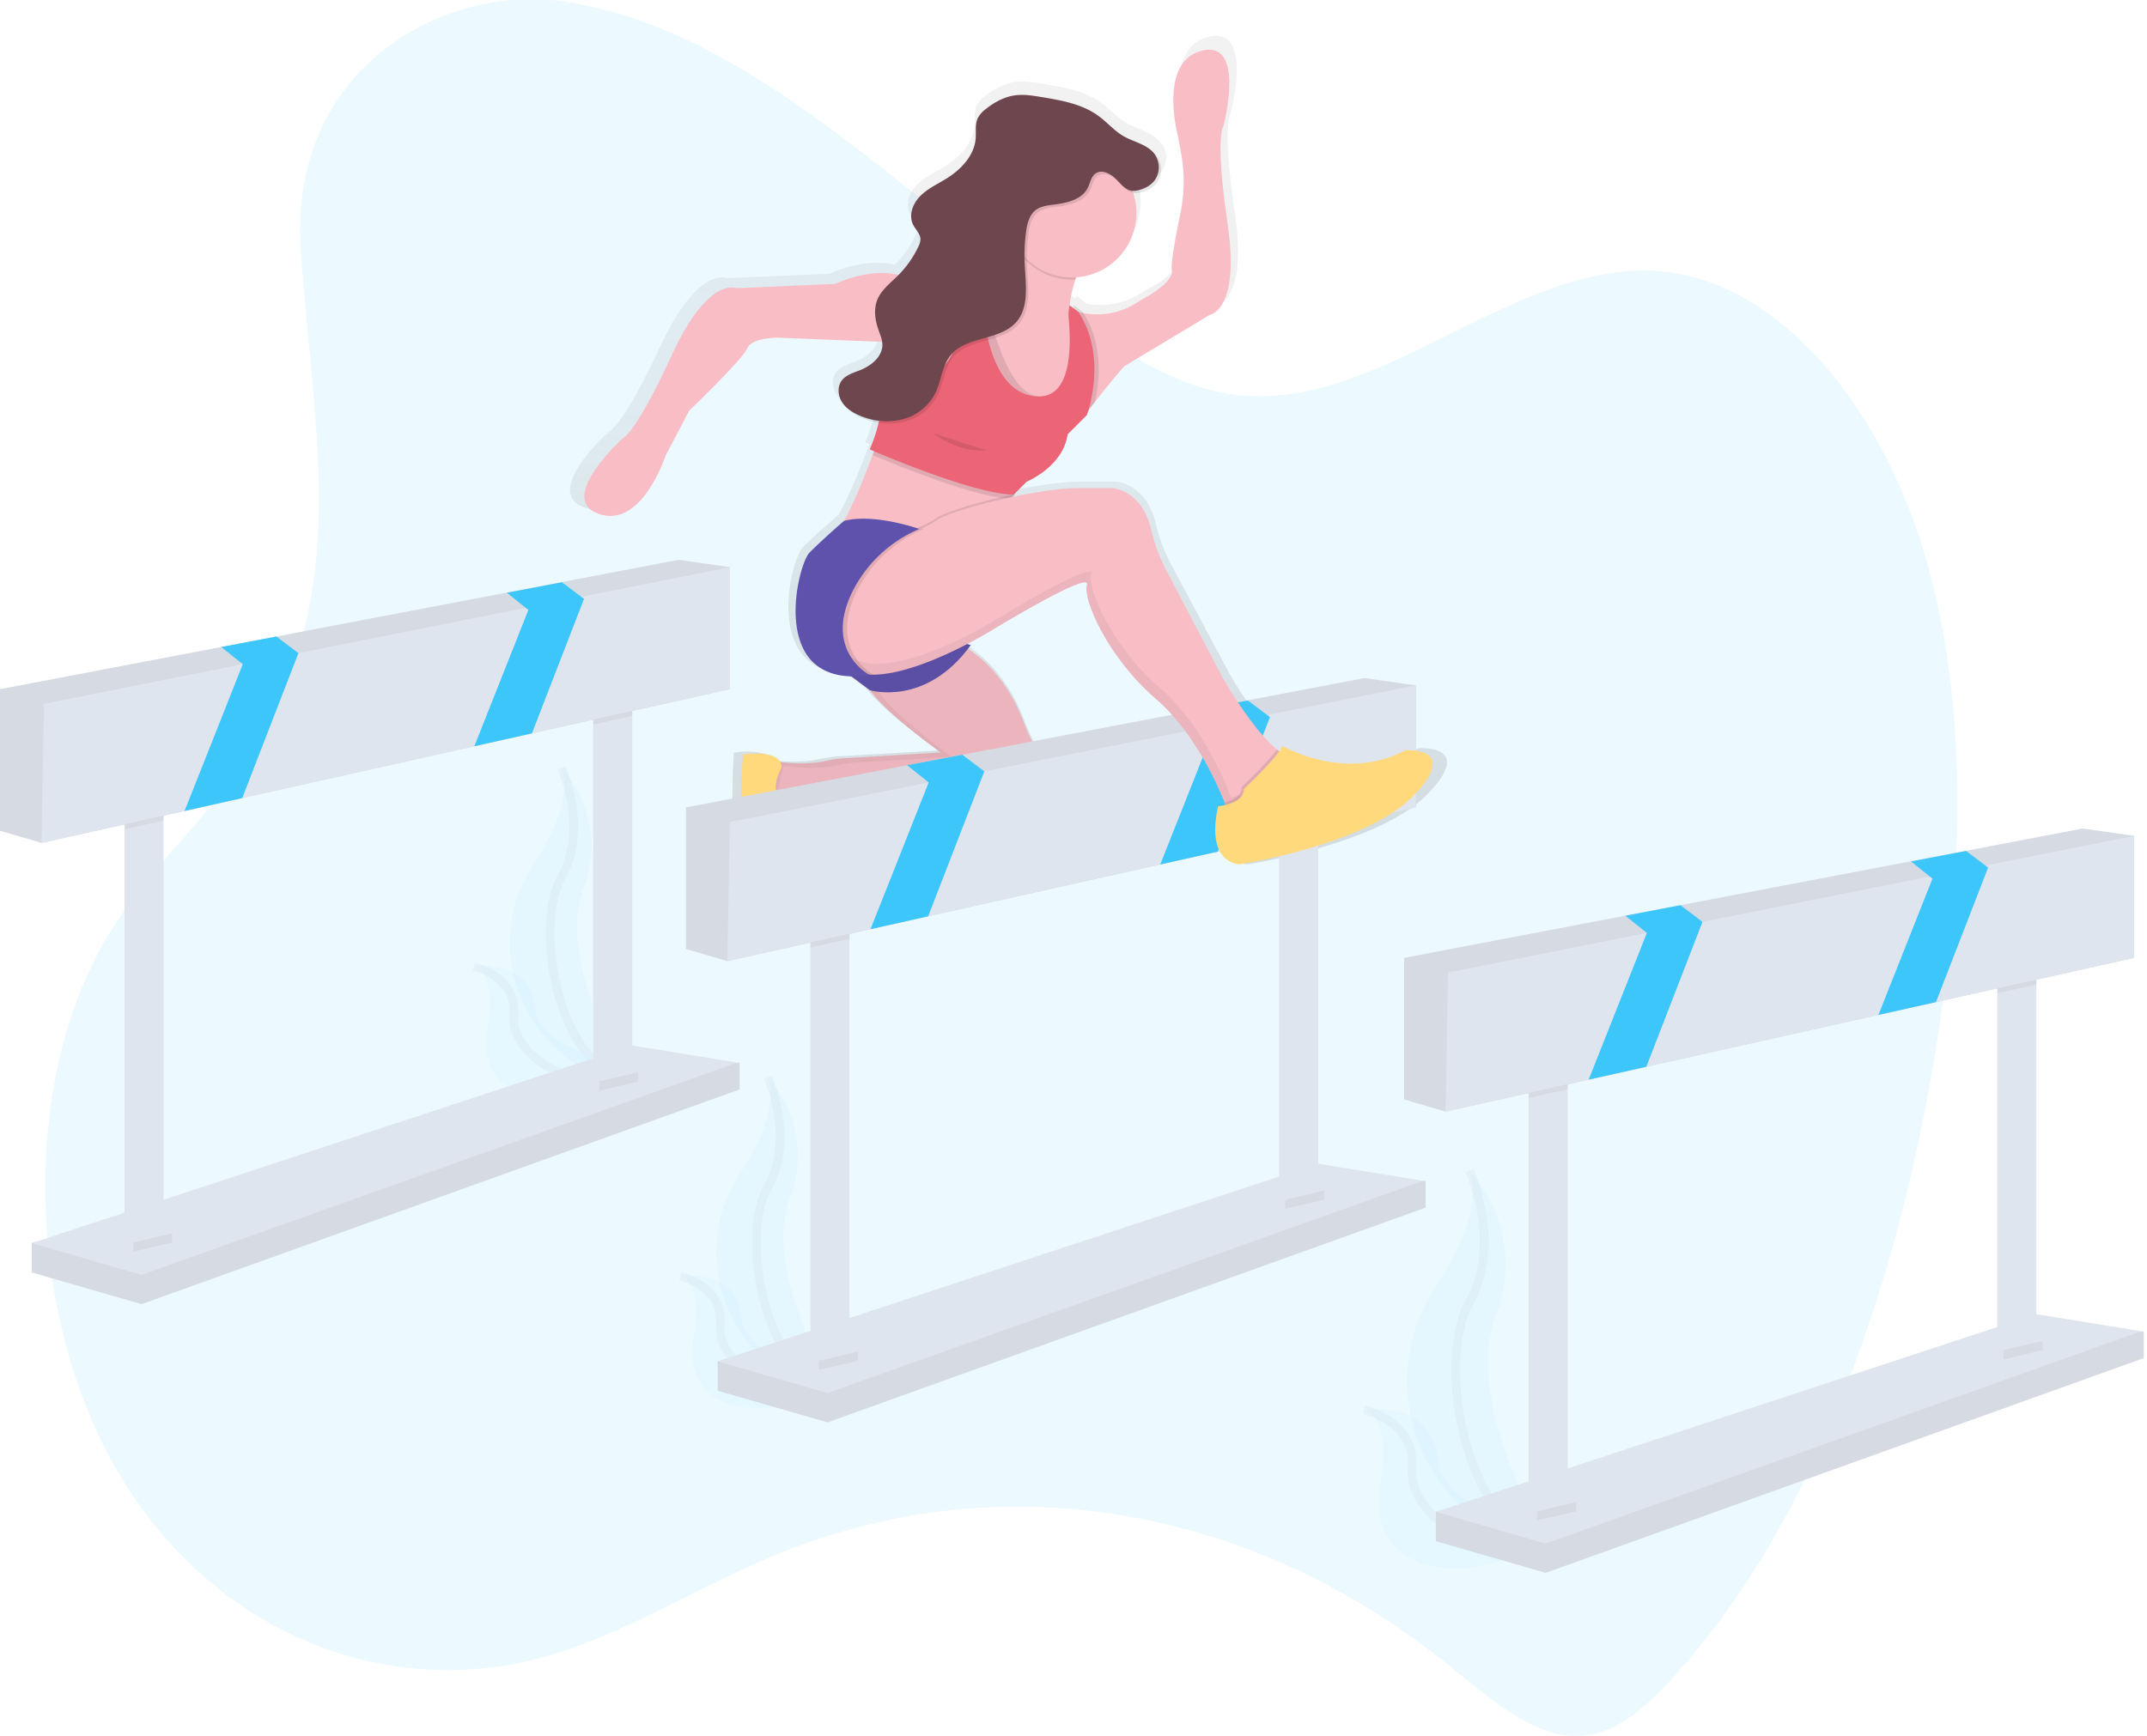 <svg xmlns="http://www.w3.org/2000/svg" xmlns:xlink="http://www.w3.org/1999/xlink" width="251" height="203" viewBox="0 0 251 203"><defs><path id="q5gua" d="M900.518 276.118c23.378 3.2 42.359 25.451 63.422 39.337 4.693 3.095 9.612 5.82 14.813 6.626 17.23 2.675 33.116-15.859 50.426-14.345 14.029 1.226 25.926 16.087 30.974 33.568 5.048 17.48 4.273 37.032 1.47 55.383-4.389 28.656-14.112 56.848-31.037 75.487-2.792 3.077-5.912 5.955-9.499 6.654-5.978 1.179-11.52-3.886-16.694-8.074-23.347-18.908-52.864-23.71-78.931-12.84-8.828 3.68-17.272 9.05-26.306 11.699-17.398 5.092-37.086-1.343-48.898-19.105-11.812-17.762-13.732-46.956-2.478-65.357 4.698-7.68 11.173-13.102 16.105-20.512 12.393-18.602 7.818-37.41 6.285-59.224-1.511-21.495 16.69-31.165 30.348-29.297z"/><path id="q5gub" d="M1006.784 412.89s6.915 6.915 3.016 17.177c-3.899 10.26 6.692 27.324 6.692 27.324l-.324-.053c-14.203-2.514-21.26-18.75-13.36-30.816 2.93-4.477 5.34-9.74 3.976-13.632z"/><path id="q5guc" d="M1006.784 413.016s6.915 6.915 3.016 17.176 6.692 27.325 6.692 27.325l-.324-.053c-14.203-2.514-21.26-18.75-13.36-30.816 2.93-4.49 5.34-9.75 3.976-13.632z"/><path id="q5gud" d="M1006.784 412.89s3.904 8.477 0 15.392c-3.904 6.915-.669 26.321 9.703 29.109"/><path id="q5gue" d="M994.469 440.868s7.89-1.257 8.61 5.814c.718 7.071 15.172 8.044 15.172 8.044l-.271.181c-11.935 7.836-23.343 4.99-21.618-5.412.636-3.858.583-7.745-1.893-8.627z"/><path id="q5guf" d="M994.469 440.868s6.126 1.345 5.62 6.913c-.505 5.568 9.095 12.244 18.162 6.953"/><path id="q5gug" d="M924.766 402s5.746 5.747 2.513 14.271c-3.232 8.524 5.56 22.704 5.56 22.704l-.268-.045c-11.8-2.084-17.664-15.585-11.103-25.605 2.428-3.728 4.431-8.1 3.298-11.324z"/><path id="q5guh" d="M924.766 402.096s5.746 5.747 2.513 14.27c-3.232 8.525 5.56 22.705 5.56 22.705l-.28-.038c-11.8-2.084-17.665-15.585-11.104-25.605 2.44-3.735 4.444-8.107 3.31-11.332z"/><path id="q5gui" d="M924.766 402s3.242 7.04 0 12.788c-3.243 5.749-.556 21.87 8.061 24.187"/><path id="q5guj" d="M914.532 425.24s6.563-1.038 7.154 4.832c.591 5.87 12.607 6.699 12.607 6.699l-.227.15c-9.916 6.511-19.396 4.148-17.965-4.497.53-3.225.487-6.462-1.569-7.184z"/><path id="q5guk" d="M914.532 425.24s5.088 1.116 4.67 5.744c-.417 4.628 7.557 10.176 15.083 5.782"/><path id="q5gul" d="M900.634 365.803s5.746 5.746 2.513 14.27c-3.232 8.524 5.56 22.704 5.56 22.704l-.268-.045c-11.8-2.084-17.664-15.585-11.103-25.605 2.428-3.728 4.431-8.099 3.298-11.324z"/><path id="q5gum" d="M900.634 365.898s5.746 5.747 2.513 14.27c-3.232 8.525 5.56 22.705 5.56 22.705l-.28-.038c-11.8-2.084-17.665-15.585-11.104-25.605 2.441-3.735 4.444-8.106 3.31-11.332z"/><path id="q5gun" d="M900.634 365.803s3.242 7.038 0 12.787c-3.243 5.75-.556 21.87 8.061 24.187"/><path id="q5guo" d="M890.4 389.042s6.564-1.038 7.154 4.832c.591 5.87 12.607 6.699 12.607 6.699l-.226.15c-9.917 6.511-19.396 4.148-17.966-4.496.53-3.225.487-6.463-1.569-7.185z"/><path id="q5gup" d="M890.4 389.042s5.088 1.116 4.67 5.744c-.417 4.628 7.557 10.176 15.083 5.782"/><path id="q5guq" d="M838.71 424.8v-3.426l70.206-19.69 12.557-1.428v3.14l-69.92 25.112z"/><path id="q5gur" d="M838.71 421.374l70.206-23.116 12.273 1.998-69.636 24.828z"/><path id="q5gus" d="M849.555 422.231V369.15h4.567v53.082z"/><path id="q5gut" d="M904.349 403.396v-46.52h4.567v46.52z"/><path id="q5guu" d="M920.331 342.322v14.27l-57.009 12.735-6.744 1.508-16.726 3.736-4.852-1.428v-16.55l25.869-4.932 6.438-1.227 47.032-8.967z"/><path id="q5guv" d="M854.122 369.149v2.805l-4.567 1.02v-3.825z"/><path id="q5guw" d="M908.916 356.877v2.838l-4.567 1.018v-3.856z"/><path id="q5gux" d="M920.331 342.322v14.27l-23.146 5.171-6.732 1.504-27.13 6.06-6.745 1.508-16.726 3.736.286-16.267 23.245-4.632 6.503-1.295h.002l26.573-5.296 6.49-1.295z"/><path id="q5guy" d="M869.888 352.377l-6.566 16.95-6.744 1.508 6.805-17.163-2.514-2.011 6.438-1.227 2.579 1.943z"/><path id="q5guz" d="M903.278 346.032l-6.093 15.731-6.732 1.503 6.32-15.94-.312-.245-2.202-1.765 6.438-1.227 2.254 1.697.325.246z"/><path id="q5guA" d="M850.555 421.304l4.565-1.071v1.07l-4.565 1.072z"/><path id="q5guB" d="M905.063 402.468l4.565-1.07v1.07l-4.565 1.071z"/><path id="q5guC" d="M1000.839 363.498c-7.277 3.833-14.811-.503-14.811-.503a4.791 4.791 0 0 1-.405.633 9.814 9.814 0 0 1-.284-.22c-3.127-2.557-6.588-8.593-6.588-8.593l-6.745-12.646a19.737 19.737 0 0 1-1.852-4.824c-1.111-4.822-4.658-5.028-4.658-5.028h-4.156c-2.01 0-4.916.423-7.792 1.006a.528.528 0 0 0 .143-.287l-.138.028 1.543-1.508s4.417-1.79 4.937-5.624l2.338-2.3s.076-.2.181-.555l.777-.978c3.383-4.236 3.627-4.306 3.627-4.306l10.259-6.07s3.682-.524 2.146-10.822c-1.535-10.3-.502-11.564-.502-11.564s2.79-10.318-2.56-9.034c-5.349 1.285-2.93 10.105-2.93 10.105l.372 1.948c.466 2.44.44 4.949-.076 7.378-.555 2.627-1.176 5.872-1.02 6.647.274 1.35-2.816 3.059-2.816 3.059l-1.747 1.02a8.84 8.84 0 0 1-6.13 1.046l-.094-.14-1.045-.785a3.01 3.01 0 0 0-.076.327l-.427-.327v.025c0-.09 0-.176.02-.271a13.542 13.542 0 0 1 .77-3.087 7.722 7.722 0 0 0 7.254-7.654c0-.807-.129-1.608-.382-2.373.197.036.4.036.598 0 .94-.151 1.938-.634 2.426-1.466a2.69 2.69 0 0 0-.199-2.946 2.944 2.944 0 0 0-.402-.42c-.892-1.005-2.386-1.257-3.572-1.933-1.129-.636-1.986-1.651-3.037-2.408-1.986-1.435-4.524-1.868-6.948-2.262-1.04-.169-2.099-.337-3.144-.199-1.323.176-2.54.837-3.575 1.664a3.218 3.218 0 0 0-.902.993c-.385.754-.216 1.639-.284 2.474-.166 2.03-1.76 3.685-3.52 4.763-1.08.661-2.262 1.189-3.17 2.076-.907.888-1.442 2.288-.877 3.409.3.593.89 1.088.895 1.76a1.97 1.97 0 0 1-.251.84 12.235 12.235 0 0 1-2.41 3.393c-3.67-.885-7.633 1.06-7.633 1.06l-11.952.503s-3.379-1.533-7.793 7.924c-4.414 9.456-5.978 9.97-5.978 9.97s-8.044 7.156-2.858 8.945c5.186 1.79 8.044-6.902 8.044-6.902l2.878-5.35s6.496-6.136 7.016-7.412c.52-1.277 3.638-1.277 3.638-1.277l12.671.502c.017.103.027.206.03.31.03 1.417-1.299 2.513-2.636 3.039-.845.336-1.81.59-2.326 1.33-.515.738-.392 1.812.126 2.566.158.225.343.43.55.61.544.561 1.208.99 1.941 1.258a9.002 9.002 0 0 0 1.888.522 19.106 19.106 0 0 1-1.068 3.168l.502.216-.165.442c-.71 1.883-2.17 5.598-3.462 7.846-.012 0-2.348 1.98-4.16 3.77-1.385 1.363-4.723 14.48 5.045 14.716l2.23 1.644h.045c1.983 2.8 8.532 7.4 8.532 7.4l-11.581.684a14.495 14.495 0 0 0-2.29.322c-2.041.447-4.301.289-5.513.145-.802-1.508-4.525-.894-4.525-.894s-.52 7.669.252 12.013c.772 4.343 3.637 1.533 3.637 1.533-.52-3.833 3.77-6.654 3.77-6.654.546-.274 1.192-.606 1.951-1.005 2.409-1.292 13.864.683 17.406 1.337.78.145 1.572.213 2.365.201 10.153-.166 7.516-5.118 7.516-5.118l-2.044-4.022a20.673 20.673 0 0 1-.895-2.056c-1.804-4.776-4.61-7.405-6.759-8.813.116-.146.231-.292.344-.445 0 0-.17-.04-.43-.118 1.815-.928 3.017-1.67 3.017-1.67s11.953-7.156 11.435-5.366c-.518 1.79 2.6 8.69 8.315 13.546.166.141.327.284.488.43l.156.143.32.302.173.169.296.296.166.171.314.337.126.136c.143.157.283.316.422.477l.09.108c.108.128.215.255.32.382l.143.179.252.322.146.188.251.33.13.173.292.405.07.095c.12.168.236.335.35.503l.086.128.25.38.107.163.223.352.098.156.234.384.068.111c.203.335.395.67.578 1.006l.03.055.239.432.038.07.228.433.016.03a38.062 38.062 0 0 1 1.727 3.788c-.293.07-.589.121-.888.151-1.558 6.903 2.6 6.903 2.6 6.903s15.333-2.3 21.05-8.18c5.716-5.88-1.026-5.39-1.026-5.39z"/><path id="q5guE" d="M945.227 350.424s6.32 1.639 9.472 10.11c.253.685.543 1.357.867 2.011l1.979 3.967s2.551 4.869-7.27 5.027a11.402 11.402 0 0 1-2.288-.198c-3.426-.641-14.506-2.584-16.842-1.315a43.473 43.473 0 0 1-4.022 2.01l-2.765-3.016 1.006-4.022s3.32.624 6.189-.017c.728-.164 1.469-.27 2.214-.317l11.209-.666s-8.798-6.284-8.798-8.547c0-2.262 9.05-5.027 9.05-5.027z"/><path id="q5guF" d="M926.374 365.758s-2.765 4.51 2.889 5.278c0 0-4.146 2.766-3.643 6.536 0 0-2.765 2.765-3.519-1.508s-.251-11.815-.251-11.815 4.524-.754 4.524 1.509z"/><path id="q5guG" d="M925.62 369.528l1.006-4.022s3.32.624 6.189-.017c.728-.165 1.469-.27 2.214-.317l11.204-.671s-8.798-6.285-8.798-8.547c0-2.262 9.05-5.027 9.05-5.027l.067.02a8.229 8.229 0 0 0-1.325-.523s-9.05 2.765-9.05 5.027c0 2.263 8.799 8.547 8.799 8.547l-11.201.671c-.746.047-1.486.153-2.215.317-2.868.64-6.189.017-6.189.017l-1.005 4.022 2.765 3.017s.186-.075.568-.251z"/><path id="q5guH" d="M918.899 438.626V435.2l70.206-19.69 12.556-1.428v3.14l-69.92 25.112z"/><path id="q5guI" d="M918.899 435.2l70.206-23.117 12.272 1.999-69.636 24.828z"/><path id="q5guJ" d="M929.743 436.057v-53.083h4.567v53.083z"/><path id="q5guK" d="M984.537 417.221v-46.519h4.568v46.52z"/><path id="q5guL" d="M1000.52 356.148v14.27l-57.01 12.735-6.744 1.508-16.726 3.735-4.852-1.427v-16.55l25.867-4.933 6.44-1.227 47.032-8.966z"/><path id="q5guM" d="M934.31 382.974v2.806l-4.567 1.02v-3.826z"/><path id="q5guN" d="M989.105 370.702v2.838l-4.568 1.018v-3.856z"/><path id="q5guO" d="M1000.52 356.148v14.27l-23.147 5.17-6.732 1.504-27.13 6.06-6.745 1.509-16.726 3.735.286-16.266 23.245-4.633 6.503-1.294h.002l26.573-5.297 6.49-1.294z"/><path id="q5guP" d="M950.076 366.203l-6.566 16.95-6.744 1.508 6.805-17.164-2.516-2.01 6.44-1.228 2.579 1.944z"/><path id="q5guQ" d="M983.466 359.858l-6.093 15.73-6.732 1.504 6.32-15.94-.312-.246-2.202-1.765 6.438-1.226 2.255 1.697.324.246z"/><path id="q5guR" d="M930.743 435.13l4.565-1.072v1.071l-4.565 1.071z"/><path id="q5guS" d="M985.251 416.294l4.565-1.071v1.07l-4.565 1.07z"/><path id="q5guT" d="M976.43 312.818l-9.924 5.97s-.236.07-3.52 4.236l-1.178 1.508c-2.494 3.205-7.677 4.274-7.677 4.274l-3.288-5.058-.694-6.144.73-2.48.577-1.966 5.058.724 2.036 1.098 2.514-2.514a8.433 8.433 0 0 0 6.523-.88l1.69-1.005s2.986-1.682 2.722-3.016c-.151-.755.45-3.952.988-6.536.499-2.39.523-4.855.072-7.255l-.359-1.915s-2.335-8.678 2.835-9.935c5.171-1.256 2.477 8.884 2.477 8.884s-.99 1.242.502 11.37c1.493 10.127-2.084 10.64-2.084 10.64z"/><path id="q5guU" d="M960.071 311.47c-.282 2.66.993 3.017.993 3.017l.754 3.017v3.268l-2.262 3.77h-5.53l-4.777-2.262v-10.558l-.754-2.513a9.729 9.729 0 0 0 1.257-.164c2.426-.485 3.8-1.832 4.575-3.295 1.207-2.29.955-4.847.955-4.847s10.055-2.765 6.536 5.028a28.647 28.647 0 0 0-1.093 2.765 13.5 13.5 0 0 0-.654 2.775z"/><path id="q5guV" d="M953.671 333.539a.523.523 0 0 1-.148.294c-.131.152-.24.321-.325.503-1.176 2.22-3.446 10.055-3.446 10.055l-12.317-4.525-.179-.045-4.849-1.212c1.375-.983 3.673-6.877 4.608-9.406.251-.707.42-1.151.42-1.151l13.071 1.256s3.389 2.967 3.165 4.231z"/><path id="q5guW" d="M948.495 308.444s-3.77 1.509-7.541 0c-3.77-1.508-8.295.755-8.295.755l-11.563.502s-3.268-1.508-7.542 7.793c-4.273 9.3-5.781 9.803-5.781 9.803s-7.793 7.039-2.765 8.799c5.027 1.76 7.792-6.788 7.792-6.788l2.765-5.278s6.285-6.033 6.787-7.29c.503-1.257 3.52-1.257 3.52-1.257l12.568.503-.078 3.675 3.849 3.363 3.52-3.016 2.764-5.53z"/><path id="q5guX" d="M961.818 305.93a28.633 28.633 0 0 0-1.093 2.766h-.415a7.521 7.521 0 0 1-5.985-2.956c1.209-2.28.957-4.837.957-4.837s10.055-2.765 6.536 5.028z"/><path id="q5guY" d="M952.769 300.903a7.541 7.541 0 1 1 15.082 0 7.541 7.541 0 0 1-15.082 0z"/><path id="q5guZ" d="M953.671 333.539a.523.523 0 0 1-.148.294c-.131.152-.24.321-.325.503-4.471-.196-14.257-4.301-16.183-5.123.251-.706.42-1.151.42-1.151l13.071 1.256s3.389 2.957 3.165 4.221z"/><path id="q5guaa" d="M962.997 323.024l-1.179 1.508c-2.494 3.205-7.677 4.274-7.677 4.274l-3.288-5.058-.694-6.144.222-6.017c.7 3.267 2.662 10.085 5.655 10.683 5.005 1.005 4.646-6.166 4.4-9.175a4.074 4.074 0 0 1 .125-1.383l1.006.754.09.139c2.396 3.72 1.858 8.15 1.34 10.42z"/><path id="q5guab" d="M949.752 307.942h-2.514s2.514 16.088-9.3 11.563c0 0 1.005 3.77-1.257 9.05 0 0 12.066 5.278 16.842 5.278l1.508-1.508s4.273-1.76 4.776-5.53l2.262-2.263s2.514-6.787-1.005-12.066l-1.006-.754a4.06 4.06 0 0 0-.125 1.383c.251 3.016.606 10.175-4.4 9.175-6.284-1.257-5.78-14.328-5.78-14.328z"/><path id="q5guac" d="M932.659 353.692l4.022 3.016s6.535 2.011 11.814-5.279c0 0-3.268-.754-2.765-2.513.503-1.76-13.071 4.776-13.071 4.776z"/><path id="q5guad" d="M953.671 333.79a.523.523 0 0 1-.148.295c-1.006 1.005-3.77 10.557-3.77 10.557l-12.318-4.524-.179-.046a17.649 17.649 0 0 1 3.017-1.523c.857-.332 1.72-.684 2.466-1.02.605-.26 1.186-.57 1.737-.93 1.053-.755 5.098-1.961 9.195-2.809z"/><path id="q5guae" d="M982.18 369.528l-3.771 1.006s-.086-.252-.252-.69c-.804-2.045-3.484-8.196-8.044-12.13-5.53-4.776-8.546-11.564-8.044-13.323.503-1.76-11.06 5.279-11.06 5.279s-8.383 5.216-13.924 5.223a5.852 5.852 0 0 1-2.415-.447c-2.137-.963-3.002-2.65-3.29-4.274a7.471 7.471 0 0 1 1.507-5.86 17.189 17.189 0 0 1 7.39-5.512c.858-.332 1.72-.683 2.467-1.02.605-.26 1.186-.57 1.737-.93 1.76-1.257 11.814-3.771 16.59-3.771h4.022s3.43.201 4.505 4.942c.388 1.65.988 3.241 1.785 4.736l6.523 12.443s3.348 5.935 6.372 8.449c.862.718 1.7 1.158 2.426 1.103 3.268-.251-4.525 4.776-4.525 4.776z"/><path id="q5guaf" d="M970.405 297.138c.51-.92.434-2.052-.191-2.896-.845-1.099-2.37-1.35-3.575-2.039-1.093-.626-1.92-1.624-2.936-2.368-1.92-1.41-4.369-1.837-6.719-2.222-1.005-.166-2.03-.332-3.042-.194-1.279.174-2.455.825-3.458 1.637-.356.26-.653.593-.873.975-.372.734-.208 1.614-.274 2.434-.16 1.998-1.704 3.624-3.406 4.683-1.045.65-2.197 1.169-3.067 2.04-.87.873-1.395 2.25-.847 3.352.292.583.863 1.07.865 1.724-.017.29-.097.572-.236.827a12.034 12.034 0 0 1-2.398 3.406c-.89.885-1.954 1.68-2.416 2.848-.445 1.124-.251 2.406.158 3.545.191.543.43 1.086.44 1.659.028 1.395-1.257 2.466-2.551 2.989-.817.329-1.76.58-2.25 1.307-.49.726-.38 1.782.12 2.513.5.732 1.308 1.222 2.137 1.556a7.833 7.833 0 0 0 4.872.398 5.968 5.968 0 0 0 3.808-2.962c.754-1.468.805-3.267 1.85-4.55 1.843-2.24 5.73-1.674 7.652-3.848 1.544-1.747 1.124-4.394 1.006-6.722a20.698 20.698 0 0 1 .16-3.883c.126-.915.358-1.898 1.076-2.476.581-.468 1.365-.574 2.104-.664 1.544-.194 3.321-.568 4.022-1.958.292-.578.38-1.307.905-1.685.727-.522 1.745 0 2.378.629.7.696 1.285 1.553 2.348 1.38.903-.14 1.868-.616 2.338-1.435z"/><path id="q5guag" d="M970.134 296.866a2.682 2.682 0 0 0-.194-2.896c-.845-1.098-2.37-1.35-3.575-2.038-1.093-.626-1.92-1.624-2.936-2.368-1.92-1.41-4.368-1.838-6.719-2.222-1.005-.166-2.03-.332-3.041-.194-1.28.173-2.456.825-3.46 1.636-.355.26-.652.593-.872.976-.372.734-.208 1.614-.274 2.433-.16 1.999-1.704 3.625-3.406 4.683-1.045.651-2.197 1.17-3.066 2.041-.87.873-1.396 2.25-.848 3.351.292.583.863 1.071.865 1.725a1.96 1.96 0 0 1-.236.827 12.034 12.034 0 0 1-2.398 3.406c-.89.885-1.953 1.679-2.416 2.848-.445 1.123-.251 2.405.158 3.544.191.543.43 1.086.44 1.66.028 1.394-1.257 2.465-2.551 2.988-.817.33-1.76.58-2.25 1.307s-.38 1.782.12 2.514c.5.731 1.308 1.222 2.137 1.556a7.833 7.833 0 0 0 4.872.397 5.968 5.968 0 0 0 3.808-2.961c.754-1.468.805-3.268 1.85-4.55 1.843-2.24 5.73-1.674 7.652-3.848 1.544-1.748 1.124-4.394 1.006-6.722a20.709 20.709 0 0 1 .16-3.884c.126-.915.358-1.898 1.077-2.476.58-.468 1.365-.573 2.104-.664 1.543-.193 3.32-.568 4.022-1.958.291-.578.38-1.307.904-1.684.727-.523 1.745 0 2.378.628.7.697 1.285 1.554 2.348 1.38.903-.143 1.87-.618 2.34-1.435z"/><path id="q5guah" d="M944.096 326.669s2.765 2.262 6.285 2.011"/><path id="q5guai" d="M987.312 364.797c-1.443 1.418-4.63 3.474-4.63 3.474l-3.77 1.006s-2.766-8.044-8.296-12.82c-5.53-4.776-8.547-11.563-8.044-13.323.503-1.76-11.06 5.279-11.06 5.279s-8.384 5.216-13.924 5.223a5.852 5.852 0 0 1-2.416-.447c-2.136-.963-3.001-2.65-3.29-4.273a7.21 7.21 0 0 1 .206-3.346 7.338 7.338 0 0 0-.709 4.602c.29 1.624 1.154 3.311 3.29 4.274.765.318 1.589.47 2.416.447 5.53 0 13.924-5.223 13.924-5.223s11.563-7.039 11.06-5.28c-.502 1.76 2.514 8.548 8.044 13.324 5.53 4.776 8.296 12.82 8.296 12.82l3.77-1.006s6.508-4.2 5.133-4.73z"/><path id="q5guaj" d="M942.965 337.855l-.427.199a15.492 15.492 0 0 0-7.265 6.902c-3.368 6.556 1.083 9.51 1.812 9.937a5.852 5.852 0 0 1-2.415-.447c-2.137-.963-3.002-2.65-3.29-4.274a7.47 7.47 0 0 1 1.507-5.86 17.188 17.188 0 0 1 7.39-5.512c.858-.332 1.72-.683 2.467-1.02z"/><path id="q5guak" d="M942.462 337.855s-5.279-1.875-8.798-.937c0 0-2.262 1.943-4.022 3.702-1.433 1.433-5.027 16.088 7.039 14.329 0 0-5.57-2.871-1.91-9.993a15.49 15.49 0 0 1 7.264-6.902z"/><path id="q5gual" d="M982.18 369.528l-3.771 1.006s-.086-.252-.252-.689c.878-.231 2.011-.754 2.011-1.825 0 0 2.879-2.687 4.11-4.371.863.719 1.7 1.158 2.426 1.103 3.268-.251-4.525 4.776-4.525 4.776z"/><path id="q5guam" d="M980.42 368.271s3.77-3.519 4.524-5.027c0 0 7.29 4.273 14.329.503 0 0 6.535-.503 1.005 5.278-5.53 5.782-20.361 8.044-20.361 8.044s-4.022 0-2.514-6.787c0 0 3.017-.251 3.017-2.01z"/><path id="q5guan" d="M1002.857 456.222v-3.426l70.207-19.69 12.556-1.428v3.14l-69.92 25.112z"/><path id="q5guao" d="M1002.857 452.796l70.207-23.117 12.272 1.999-69.636 24.828z"/><path id="q5guap" d="M1013.702 453.653V400.57h4.567v53.083z"/><path id="q5guaq" d="M1068.496 434.818v-46.52h4.568v46.52z"/><path id="q5guar" d="M1084.478 373.744v14.27l-57.009 12.735-6.744 1.508-16.726 3.735-4.852-1.427v-16.55l25.866-4.933 6.44-1.226 47.033-8.967z"/><path id="q5guas" d="M1018.269 400.57v2.806l-4.567 1.02v-3.826z"/><path id="q5guat" d="M1073.064 388.298v2.838l-4.568 1.018v-3.856z"/><path id="q5guau" d="M1084.478 373.744v14.27l-23.146 5.171-6.732 1.503-27.13 6.06-6.745 1.51-16.726 3.734.286-16.266 23.245-4.633 6.503-1.294h.002l26.573-5.297 6.49-1.294z"/><path id="q5guav" d="M1034.035 383.799l-6.566 16.95-6.744 1.508 6.805-17.164-2.517-2.01 6.44-1.227 2.58 1.943z"/><path id="q5guaw" d="M1067.425 377.454l-6.093 15.731-6.732 1.503 6.32-15.94-.312-.246-2.202-1.764 6.438-1.227 2.254 1.697.325.246z"/><path id="q5guax" d="M1014.702 452.725l4.565-1.07v1.07l-4.565 1.071z"/><path id="q5guay" d="M1069.21 433.89l4.565-1.07v1.07l-4.565 1.068z"/><linearGradient id="q5guD" x1="952.91" x2="952.91" y1="378.45" y2="280.18" gradientUnits="userSpaceOnUse"><stop offset="0" stop-color="gray" stop-opacity=".25"/><stop offset=".54" stop-color="gray" stop-opacity=".12"/><stop offset="1" stop-color="gray" stop-opacity=".1"/></linearGradient></defs><g><g transform="translate(-835 -276)"><g opacity=".1"><use fill="#3dc6fa" xlink:href="#q5gua"/></g><g opacity=".2"><g opacity=".2"><use fill="#3dc6fa" xlink:href="#q5gub"/></g><g opacity=".02"><use xlink:href="#q5guc"/></g><g opacity=".2"><use fill="#fff" fill-opacity="0" stroke="#535461" stroke-miterlimit="50" xlink:href="#q5gud"/></g><g opacity=".2"><use fill="#3dc6fa" xlink:href="#q5gue"/></g><g opacity=".2"><use fill="#fff" fill-opacity="0" stroke="#535461" stroke-miterlimit="50" xlink:href="#q5guf"/></g></g><g opacity=".2"><g opacity=".2"><use fill="#3dc6fa" xlink:href="#q5gug"/></g><g opacity=".02"><use xlink:href="#q5guh"/></g><g opacity=".2"><use fill="#fff" fill-opacity="0" stroke="#535461" stroke-miterlimit="50" xlink:href="#q5gui"/></g><g opacity=".2"><use fill="#3dc6fa" xlink:href="#q5guj"/></g><g opacity=".2"><use fill="#fff" fill-opacity="0" stroke="#535461" stroke-miterlimit="50" xlink:href="#q5guk"/></g></g><g opacity=".2"><g opacity=".2"><use fill="#3dc6fa" xlink:href="#q5gul"/></g><g opacity=".02"><use xlink:href="#q5gum"/></g><g opacity=".2"><use fill="#fff" fill-opacity="0" stroke="#535461" stroke-miterlimit="50" xlink:href="#q5gun"/></g><g opacity=".2"><use fill="#3dc6fa" xlink:href="#q5guo"/></g><g opacity=".2"><use fill="#fff" fill-opacity="0" stroke="#535461" stroke-miterlimit="50" xlink:href="#q5gup"/></g></g><g><use fill="#dfe5ee" xlink:href="#q5guq"/></g><g opacity=".05"><use xlink:href="#q5guq"/></g><g><use fill="#dfe5ee" xlink:href="#q5gur"/></g><g><use fill="#dfe5ee" xlink:href="#q5gus"/></g><g><use fill="#dfe5ee" xlink:href="#q5gut"/></g><g><use fill="#dfe5ee" xlink:href="#q5guu"/></g><g opacity=".05"><use xlink:href="#q5guu"/></g><g opacity=".05"><use xlink:href="#q5guv"/></g><g opacity=".05"><use xlink:href="#q5guw"/></g><g><use fill="#dfe5ee" xlink:href="#q5gux"/></g><g><use fill="#3dc6fa" xlink:href="#q5guy"/></g><g><use fill="#3dc6fa" xlink:href="#q5guz"/></g><g opacity=".05"><use xlink:href="#q5guA"/></g><g opacity=".05"><use xlink:href="#q5guB"/></g><g><use fill="url(#q5guD)" xlink:href="#q5guC"/></g><g><use fill="#f8bdc5" xlink:href="#q5guE"/></g><g opacity=".05"><use xlink:href="#q5guF"/></g><g opacity=".05"><use xlink:href="#q5guE"/></g><g opacity=".05"><use xlink:href="#q5guG"/></g><g><use fill="#ffd97b" xlink:href="#q5guF"/></g><g><use fill="#dfe5ee" xlink:href="#q5guH"/></g><g opacity=".05"><use xlink:href="#q5guH"/></g><g><use fill="#dfe5ee" xlink:href="#q5guI"/></g><g><use fill="#dfe5ee" xlink:href="#q5guJ"/></g><g><use fill="#dfe5ee" xlink:href="#q5guK"/></g><g><use fill="#dfe5ee" xlink:href="#q5guL"/></g><g opacity=".05"><use xlink:href="#q5guL"/></g><g opacity=".05"><use xlink:href="#q5guM"/></g><g opacity=".05"><use xlink:href="#q5guN"/></g><g><use fill="#dfe5ee" xlink:href="#q5guO"/></g><g><use fill="#3dc6fa" xlink:href="#q5guP"/></g><g><use fill="#3dc6fa" xlink:href="#q5guQ"/></g><g opacity=".05"><use xlink:href="#q5guR"/></g><g opacity=".05"><use xlink:href="#q5guS"/></g><g><use fill="#f8bdc5" xlink:href="#q5guT"/></g><g><use fill="#f8bdc5" xlink:href="#q5guU"/></g><g><use fill="#f8bdc5" xlink:href="#q5guV"/></g><g><use fill="#f8bdc5" xlink:href="#q5guW"/></g><g opacity=".1"><use xlink:href="#q5guX"/></g><g><use fill="#f8bdc5" xlink:href="#q5guY"/></g><g opacity=".1"><use xlink:href="#q5guZ"/></g><g opacity=".1"><use xlink:href="#q5guaa"/></g><g><use fill="#eb6576" xlink:href="#q5guab"/></g><g><use fill="#5e52ad" xlink:href="#q5guac"/></g><g opacity=".05"><use xlink:href="#q5guac"/></g><g opacity=".1"><use xlink:href="#q5guad"/></g><g><use fill="#f8bdc5" xlink:href="#q5guae"/></g><g opacity=".1"><use xlink:href="#q5guaf"/></g><g><use fill="#6e464e" xlink:href="#q5guag"/></g><g opacity=".1"><use xlink:href="#q5guah"/></g><g opacity=".05"><use xlink:href="#q5guai"/></g><g opacity=".1"><use xlink:href="#q5guaj"/></g><g><use fill="#5e52ad" xlink:href="#q5guak"/></g><g opacity=".1"><use xlink:href="#q5gual"/></g><g><use fill="#ffd97b" xlink:href="#q5guam"/></g><g><use fill="#dfe5ee" xlink:href="#q5guan"/></g><g opacity=".05"><use xlink:href="#q5guan"/></g><g><use fill="#dfe5ee" xlink:href="#q5guao"/></g><g><use fill="#dfe5ee" xlink:href="#q5guap"/></g><g><use fill="#dfe5ee" xlink:href="#q5guaq"/></g><g><use fill="#dfe5ee" xlink:href="#q5guar"/></g><g opacity=".05"><use xlink:href="#q5guar"/></g><g opacity=".05"><use xlink:href="#q5guas"/></g><g opacity=".05"><use xlink:href="#q5guat"/></g><g><use fill="#dfe5ee" xlink:href="#q5guau"/></g><g><use fill="#3dc6fa" xlink:href="#q5guav"/></g><g><use fill="#3dc6fa" xlink:href="#q5guaw"/></g><g opacity=".05"><use xlink:href="#q5guax"/></g><g opacity=".05"><use xlink:href="#q5guay"/></g></g></g></svg>